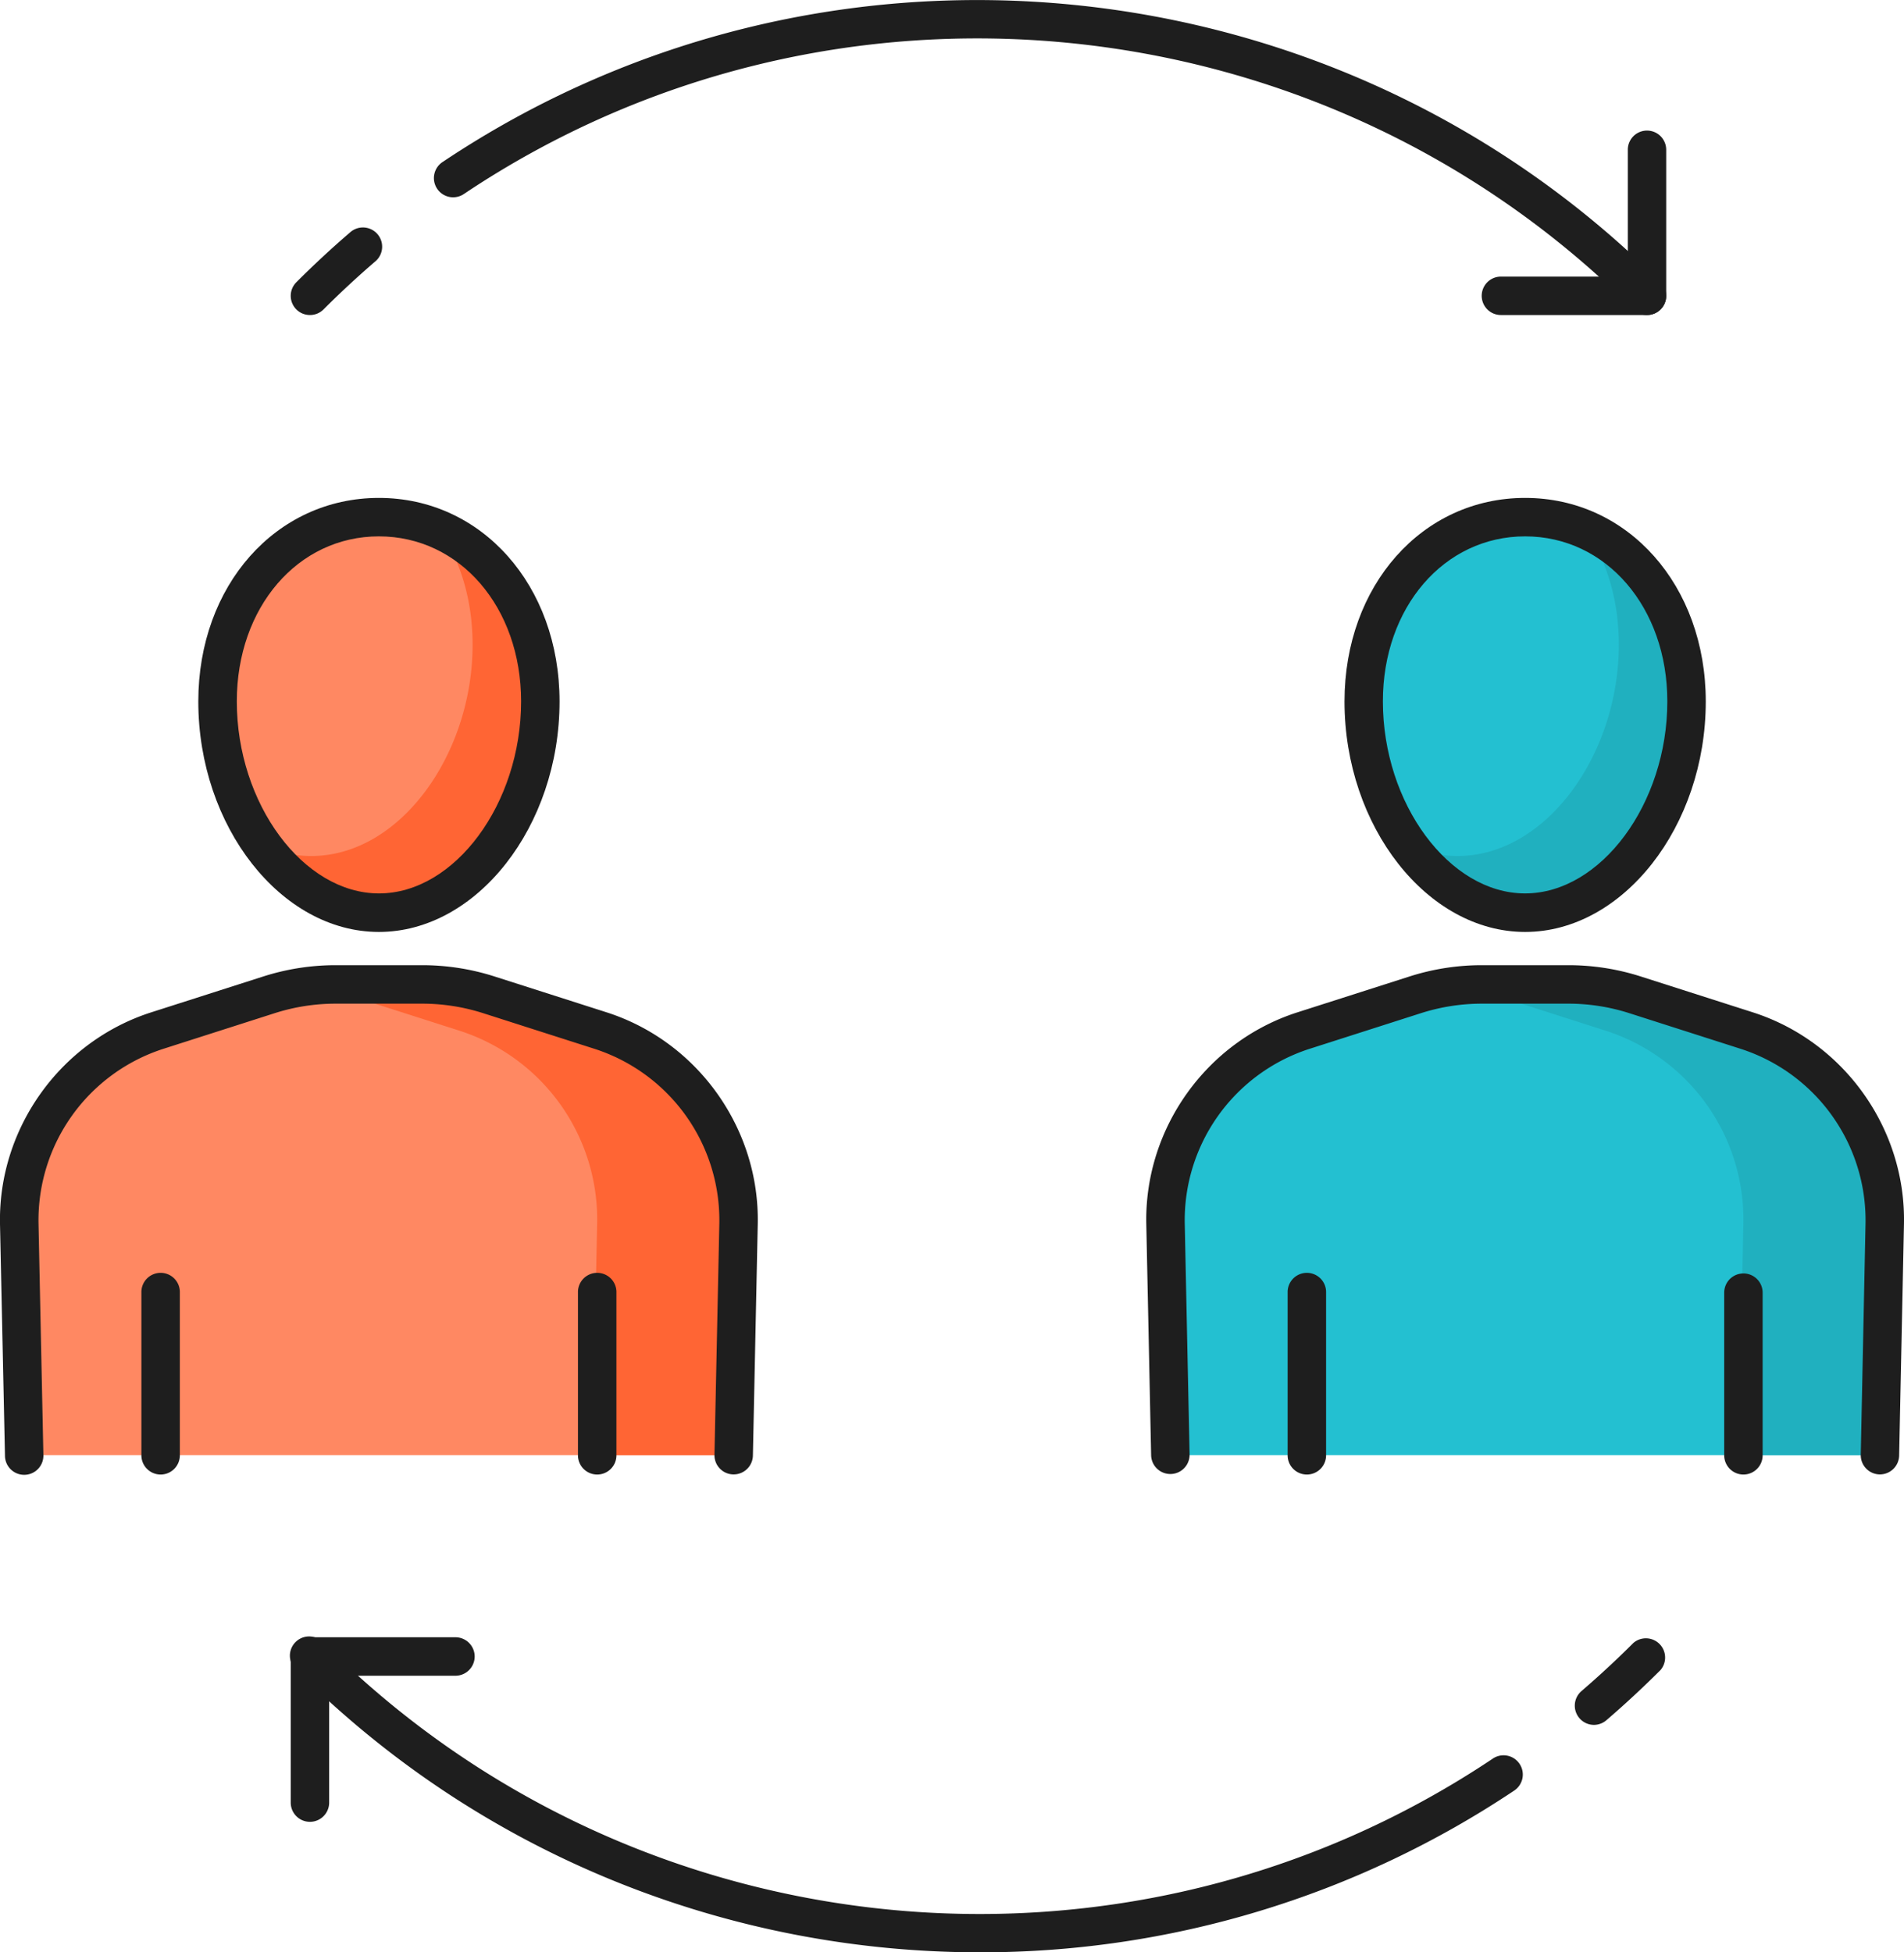 <svg xmlns="http://www.w3.org/2000/svg" width="1053.28" height="1080" viewBox="0 0 1053.28 1080"><g id="Слой_2" data-name="Слой 2"><g id="team03_530868548"><g id="team03_530868548-2" data-name="team03_530868548"><path d="M332.3 570.13l-61.86-19.78a120.86 120.86.0 0 0-36.93-5.77h-47.8a120.92 120.92.0 0 0-36.94 5.77L86.92 570.13a109.7 109.7.0 0 0-76.26 106.8L13.36 805h392.5l2.7-128.07A109.75 109.75.0 0 0 332.3 570.13z" fill="#ff8862"/><path d="M120.31 388c0 60.42 40 116.88 89.29 116.88S298.89 448.46 298.89 388s-40-102-89.29-102S120.31 327.6 120.31 388z" fill="#ff8862"/><path d="M332.3 570.13l-61.86-19.78a120.86 120.86.0 0 0-36.93-5.77h-47.8a118.68 118.68.0 0 0-15.21 1 119.6 119.6.0 0 1 21.73 4.79l61.85 19.78a109.71 109.71.0 0 1 76.26 106.8L327.65 805h78.21l2.7-128.07A109.75 109.75.0 0 0 332.3 570.13z" fill="#ff6534"/><path d="M243.06 293c11.51 16.91 18.37 38.68 18.37 63.68.0 60.42-40 116.86-89.29 116.86a66.93 66.93.0 0 1-26.52-5.58c16.22 22.33 38.88 37 64 37 49.33.0 89.29-56.46 89.29-116.88C298.89 342.1 275.79 307.13 243.06 293z" fill="#ff6534"/><path d="M966.39 570.13l-61.86-19.78a120.82 120.82.0 0 0-36.94-5.77H819.8a120.71 120.71.0 0 0-36.93 5.77L721 570.13a109.71 109.71.0 0 0-76.26 106.8L647.44 805H1040l2.69-128.07A109.72 109.72.0 0 0 966.39 570.13z" fill="#23c0d1"/><path d="M966.39 570.13l-61.86-19.78a120.82 120.82.0 0 0-36.94-5.77H819.8a118.64 118.64.0 0 0-15.2 1 120.27 120.27.0 0 1 21.74 4.79l61.83 19.78a109.73 109.73.0 0 1 76.26 106.8L961.73 805H1040l2.69-128.07A109.72 109.72.0 0 0 966.39 570.13z" fill="#20b0bf"/><path d="M754.41 388c0 60.42 40 116.88 89.28 116.88S933 448.46 933 388s-40-102-89.31-102S754.41 327.6 754.41 388z" fill="#23c0d1"/><path d="M877.14 293c11.54 16.91 18.38 38.68 18.38 63.68.0 60.42-40 116.86-89.29 116.86a66.86 66.86.0 0 1-26.52-5.58c16.21 22.33 38.88 37 64 37C893 504.92 933 448.46 933 388 933 342.1 909.88 307.13 877.14 293z" fill="#20b0bf"/><path d="M330.37 815.7a10.64 10.64.0 0 1-10.64-10.62v-90a10.64 10.64.0 1 1 21.27.0v90A10.64 10.64.0 0 1 330.37 815.7z" fill="#1e1e1e"/><path d="M88.85 815.7a10.65 10.65.0 0 1-10.63-10.62v-90a10.64 10.64.0 1 1 21.27.0v90A10.64 10.64.0 0 1 88.85 815.7z" fill="#1e1e1e"/><path d="M405.86 815.63h-.21a10.61 10.61.0 0 1-10.41-10.85l2.69-128.07a99.67 99.67.0 0 0-68.87-96.45l-61.84-19.8a110.92 110.92.0 0 0-33.71-5.25h-47.8a110.81 110.81.0 0 0-33.7 5.25l-61.84 19.8A99.67 99.67.0 0 0 21.3 676.71L24 804.77a10.63 10.63.0 1 1-21.25.46L0 677.16C-1.08 624.3 33.33 576.13 83.7 560l61.83-19.79a131.16 131.16.0 0 1 40.18-6.28h47.8a131.11 131.11.0 0 1 40.18 6.28L335.54 560c50.34 16.12 84.75 64.28 83.64 117.15L416.5 805.23A10.65 10.65.0 0 1 405.86 815.63z" fill="#1e1e1e"/><path d="M209.6 515.54c-54.16.0-99.9-58.41-99.9-127.5.0-64.18 43-112.6 99.9-112.6s99.94 48.42 99.94 112.6C309.54 457.13 263.78 515.54 209.6 515.54zm0-218.83C164.76 296.71 131 336 131 388c0 56.58 36.76 106.23 78.65 106.23S288.27 444.62 288.27 388C288.27 336 254.45 296.71 209.6 296.71z" fill="#1e1e1e"/><path d="M964.46 815.7a10.64 10.64.0 0 1-10.64-10.62v-90a10.63 10.63.0 1 1 21.26.0v90A10.64 10.64.0 0 1 964.46 815.7z" fill="#1e1e1e"/><path d="M722.94 815.7a10.64 10.64.0 0 1-10.63-10.62v-90a10.64 10.64.0 1 1 21.27.0v90A10.64 10.64.0 0 1 722.94 815.7z" fill="#1e1e1e"/><path d="M1040 815.63h-.23a10.64 10.64.0 0 1-10.41-10.85L1032 676.71a99.68 99.68.0 0 0-68.88-96.45l-61.85-19.8a110.72 110.72.0 0 0-33.7-5.25H819.8a110.77 110.77.0 0 0-33.7 5.25l-61.85 19.8a99.65 99.65.0 0 0-68.86 96.45l2.68 128.06a10.64 10.64.0 0 1-21.27.46l-2.68-128.07C633 624.3 667.4 576.13 717.77 560l61.85-19.79a131.07 131.07.0 0 1 40.18-6.28h47.79a131.07 131.07.0 0 1 40.18 6.28L969.62 560c50.36 16.12 84.76 64.29 83.64 117.15l-2.67 128.07A10.66 10.66.0 0 1 1040 815.63z" fill="#1e1e1e"/><path d="M843.69 515.54c-54.16.0-99.92-58.41-99.92-127.5.0-64.18 43-112.6 99.92-112.6s99.93 48.42 99.93 112.6C943.62 457.13 897.85 515.54 843.69 515.54zm0-218.83C798.85 296.71 765 336 765 388c0 56.58 36.74 106.23 78.65 106.23S922.35 444.62 922.35 388C922.35 336 888.55 296.71 843.69 296.71z" fill="#1e1e1e"/><path d="M911.11 174.27a10.67 10.67.0 0 1-7.52-3.1C731.14-1.29 459.1-28.17 256.75 107.23a10.63 10.63.0 1 1-11.83-17.66c210.77-141 494.09-113 673.71 66.56a10.62 10.62.0 0 1-7.52 18.14z" fill="#1e1e1e"/><path d="M171.45 174.27a10.62 10.62.0 0 1-7.5-18.14c9.6-9.62 19.67-18.95 29.89-27.73a10.63 10.63.0 1 1 13.86 16.13c-9.82 8.44-19.48 17.38-28.73 26.64A10.59 10.59.0 0 1 171.45 174.27z" fill="#1e1e1e"/><path d="M911.11 174.27H830.3a10.63 10.63.0 0 1 0-21.26h70.19V82.85a10.62 10.62.0 1 1 21.24.0v80.78A10.62 10.62.0 0 1 911.11 174.27z" fill="#1e1e1e"/><path d="M542 1080c-138 0-275-53.12-378-156.11a10.63 10.63.0 1 1 15-15c172.44 172.46 444.48 199.34 646.84 63.93a10.64 10.64.0 0 1 11.85 17.68A530.72 530.72.0 0 1 542 1080z" fill="#1e1e1e"/><path d="M881.8 954.19a10.64 10.64.0 0 1-6.94-18.7c9.84-8.47 19.52-17.43 28.73-26.65a10.64 10.64.0 0 1 15 15c-9.59 9.58-19.64 18.92-29.89 27.72A10.66 10.66.0 0 1 881.8 954.19z" fill="#1e1e1e"/><path d="M171.45 1007.81a10.63 10.63.0 0 1-10.62-10.64v-80.8a10.64 10.64.0 0 1 10.62-10.65h80.82a10.64 10.64.0 0 1 0 21.27H182.09v70.18A10.64 10.64.0 0 1 171.45 1007.81z" fill="#1e1e1e"/></g></g></g></svg>